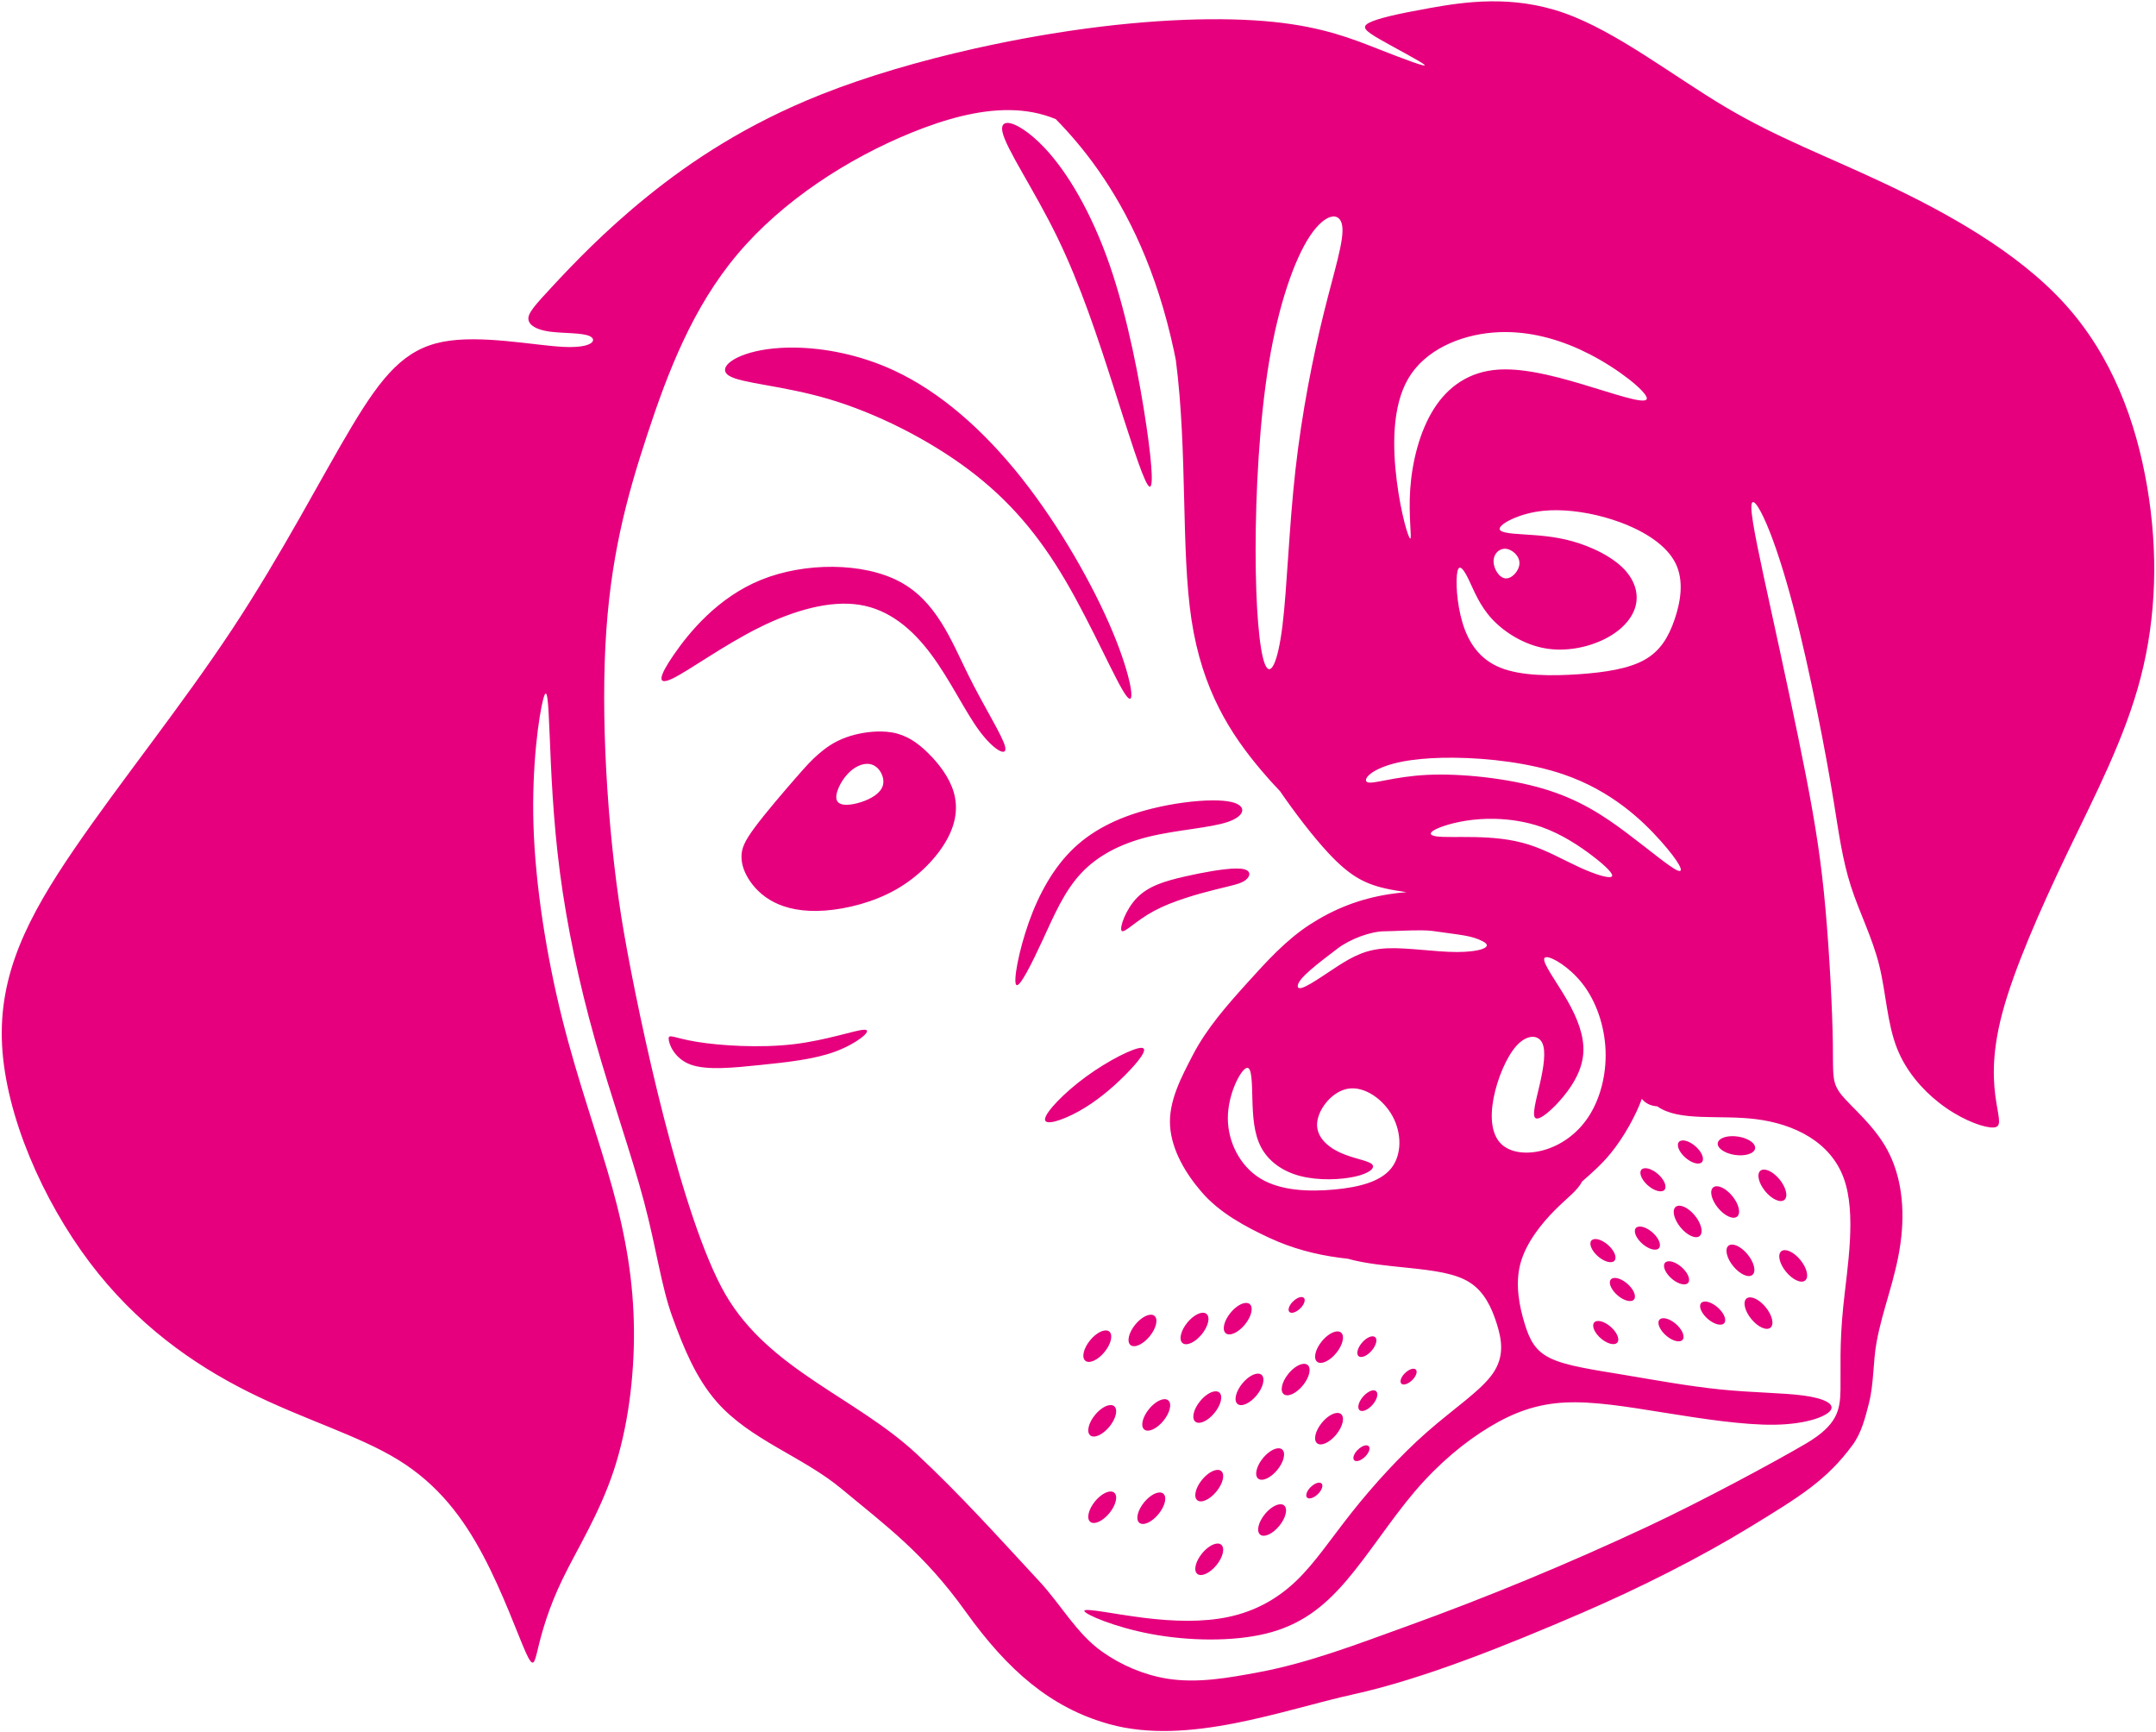 <svg width="956" height="768" viewBox="0 0 956 768" fill="none" xmlns="http://www.w3.org/2000/svg">
<path d="M660.824 0.593C650.715 0.721 641.632 2.21 634.14 3.544C619.156 6.212 610.536 8.265 607.046 10.112C603.556 11.96 605.198 13.603 611.972 17.503C618.746 21.403 630.649 27.558 631.675 28.79C632.702 30.022 622.85 26.328 611.355 21.812C599.86 17.296 586.726 11.96 564.558 9.702C542.39 7.444 511.19 8.264 474.859 13.601C472.862 13.894 470.847 14.206 468.822 14.527C468.041 14.65 467.257 14.778 466.472 14.905C465.108 15.127 463.739 15.355 462.365 15.589C461.631 15.714 460.898 15.838 460.162 15.966C458.531 16.25 456.895 16.543 455.253 16.843C454.729 16.939 454.208 17.029 453.683 17.126C453.673 17.128 453.662 17.13 453.652 17.132C451.65 17.504 449.64 17.889 447.627 18.284C446.779 18.451 445.93 18.624 445.082 18.794C443.824 19.047 442.565 19.302 441.304 19.564C440.328 19.766 439.352 19.971 438.375 20.179C437.193 20.43 436.011 20.689 434.828 20.948C433.857 21.161 432.888 21.369 431.918 21.587C431.909 21.589 431.9 21.591 431.89 21.593C408.185 26.917 384.489 33.789 364.021 41.925C330.974 55.062 306.343 71.484 287.048 87.083C267.754 102.683 253.796 117.462 245.38 126.494C236.965 135.525 234.093 138.807 234.298 141.476C234.504 144.145 237.787 146.198 243.74 147.019C249.692 147.84 258.311 147.431 261.595 149.072C264.879 150.713 262.829 154.407 249.898 153.792C236.967 153.177 213.157 148.253 196.326 151.537C179.494 154.82 169.641 166.312 156.093 188.892C142.545 211.472 125.305 245.131 102.931 278.999C80.558 312.868 53.053 346.94 32.732 376.703C12.411 406.465 -0.725 431.918 0.917 463.324C2.559 494.73 18.981 532.084 39.712 559.589C60.444 587.094 85.484 604.746 110.115 617.062C134.746 629.377 158.967 636.356 176.619 647.234C194.27 658.112 205.355 672.891 214.181 689.517C223.007 706.143 229.574 724.616 233.064 732.415C236.554 740.215 236.963 737.341 238.605 730.57C240.246 723.799 243.123 713.119 249.486 699.984C255.848 686.848 265.701 671.248 272.064 652.16C278.427 633.072 281.301 610.492 281.095 589.351C280.89 568.21 277.606 548.504 271.449 526.337C265.291 504.17 256.257 479.537 249.279 451.622C242.3 423.708 237.375 392.507 236.554 365.824C235.733 339.14 239.018 316.97 240.865 309.992C242.712 303.013 243.124 311.227 243.74 326.212C244.356 341.198 245.174 362.949 248.253 386.554C251.332 410.16 256.669 435.611 263.853 461.064C271.037 486.516 280.069 511.967 285.611 532.904C291.153 553.84 293.204 570.262 298.13 583.81C303.057 597.358 308.529 610.955 317.941 621.628C332.771 638.446 355.918 645.71 373.154 660.052C392.994 676.561 409.589 688.538 428.199 714.511C446.809 740.484 465.851 757.119 491.794 764.349C526.827 774.113 568.841 758.046 600.099 751.167C631.357 744.288 668.716 729.188 701.74 714.935C727.253 703.923 753.805 690.543 775.972 676.996C798.14 663.448 809.938 656.264 821.449 640.638C825.388 635.291 827.08 628.524 828.716 622.087C830.963 613.252 830.47 603.918 832.113 594.951C834.807 580.25 840.425 567.388 842.683 551.378C844.941 535.369 842.887 520.999 836.935 509.915C830.983 498.832 821.128 491.032 816.613 485.49C816.021 484.764 815.526 484.078 815.103 483.4C815.033 483.288 814.975 483.177 814.91 483.066C814.708 482.722 814.524 482.378 814.359 482.033C814.301 481.911 814.239 481.791 814.185 481.669C814.11 481.499 814.045 481.326 813.978 481.154C813.924 481.016 813.869 480.878 813.82 480.738C813.76 480.567 813.707 480.394 813.654 480.22C813.61 480.076 813.566 479.93 813.527 479.783C813.475 479.59 813.427 479.395 813.382 479.197C813.353 479.067 813.327 478.935 813.3 478.802C813.259 478.596 813.218 478.389 813.183 478.175C813.17 478.093 813.16 478.007 813.148 477.923C813.053 477.285 812.976 476.616 812.923 475.884C812.923 475.877 812.924 475.868 812.923 475.861C812.878 475.229 812.854 474.527 812.832 473.806C812.815 473.279 812.803 472.718 812.794 472.134C812.785 471.544 812.773 470.984 812.769 470.33C812.756 468.146 812.759 465.583 812.714 462.507C812.509 448.35 811.277 423.296 809.429 402.771C807.582 382.246 805.12 366.235 800.81 344.068C796.5 321.901 790.34 293.574 785.414 270.996C780.487 248.417 776.793 231.585 776.587 225.427C776.382 219.27 779.666 223.787 783.361 232.408C787.056 241.029 791.162 253.754 795.062 268.533C798.962 283.312 802.655 300.142 805.734 315.331C808.813 330.521 811.277 344.066 813.33 356.792C815.382 369.519 817.023 381.424 820.718 392.919C824.413 404.415 830.161 415.497 833.24 427.812C836.319 440.127 836.73 453.676 841.246 464.966C845.197 474.845 852.292 482.992 859.779 488.863C860.314 489.282 860.85 489.69 861.388 490.085C861.926 490.481 862.465 490.866 863.003 491.238C871.625 497.19 880.245 500.064 883.939 499.859C887.633 499.653 886.401 496.369 885.169 488.57C883.938 480.771 882.706 468.453 887.837 449.16C892.969 429.866 904.464 403.592 916.779 377.935C929.094 352.278 942.232 327.235 949.211 300.347C956.189 273.459 957.01 244.721 952.084 215.781C947.157 186.84 936.484 157.693 915.343 134.499C894.202 111.306 862.591 94.063 836.113 81.542C809.635 69.022 788.288 61.221 765.093 47.468C741.899 33.715 716.859 14.013 693.666 5.802C682.069 1.697 670.933 0.465 660.824 0.593ZM447.724 48.812C454.88 48.895 461.733 50.139 468.162 52.827C474.441 59.235 480.708 66.525 486.828 75.222C500.246 94.289 512.956 120.066 520.548 155.554C520.845 156.942 521.122 158.37 521.404 159.786C526.655 200.73 523.598 243.61 528.318 274.726C533.085 306.153 545.796 325.574 559.214 341.464C561.947 344.7 564.713 347.783 567.546 350.722C574.758 361.176 582.364 370.981 588.699 377.835C599.469 389.488 606.532 392.666 618.89 394.784C620.408 395.044 622.01 395.287 623.669 395.523C621.098 395.735 618.586 396.029 616.142 396.405C602.778 398.465 591.429 403.01 580.849 409.855C570.269 416.699 561.639 426.233 553.205 435.575C544.226 445.521 535.14 455.751 528.966 467.644C523.871 477.459 518.084 488.2 518.833 499.233C519.565 510.005 525.754 520.28 532.804 528.456C540.758 537.681 552.045 543.768 563.093 548.896C572.756 553.38 583.285 556.201 593.847 557.583C595.112 557.749 596.397 557.906 597.697 558.054C605.348 560.243 615.371 561.151 624.083 562.052C635.988 563.283 645.43 564.514 651.792 568.618C658.155 572.723 661.439 579.702 663.697 586.886C665.955 594.07 667.186 601.461 661.849 609.056C656.512 616.651 644.608 624.448 632.703 634.917C620.797 645.386 608.893 658.521 599.451 670.427C590.008 682.332 583.031 693.005 574.615 701.011C566.199 709.017 556.349 714.352 544.853 716.816C533.358 719.279 520.223 718.87 507.085 717.228C493.948 715.586 480.812 712.711 480.812 714.148C480.812 715.585 493.948 721.332 510.369 724.411C526.789 727.49 546.494 727.899 561.478 724.204C576.462 720.509 586.726 712.71 596.783 701.011C606.839 689.312 616.694 673.711 627.367 661.191C638.04 648.67 649.535 639.229 660.414 632.661C671.292 626.093 681.554 622.398 694.074 621.782C706.593 621.167 721.374 623.63 738 626.298C754.625 628.966 773.099 631.839 786.851 631.634C800.603 631.428 809.635 628.146 811.687 625.273C813.739 622.4 808.814 619.934 799.783 618.702C790.751 617.471 777.616 617.471 763.248 616.034C748.879 614.597 733.279 611.724 719.732 609.466C706.185 607.208 694.692 605.567 687.712 602.282C680.733 598.998 678.269 594.072 676.011 586.683C673.754 579.294 671.702 569.441 674.166 560.204C676.629 550.968 683.608 542.346 689.56 536.394C695.039 530.914 699.642 527.693 701.46 523.855C706.04 519.856 710.276 516.086 714.156 511.357C720.21 503.976 725.481 494.204 728.009 487.153C728.263 487.456 728.523 487.744 728.794 488.003C730.467 489.596 732.505 490.314 734.865 490.485C744.509 497.356 762.095 494.158 778.318 496.124C795.796 498.243 811.687 506.366 817.513 522.255C823.339 538.144 819.101 561.802 817.335 579.105C815.57 596.407 816.276 607.353 816.099 616.181C815.923 625.009 814.864 631.718 800.738 640.017C786.612 648.316 754.307 665.689 730.294 676.915C695.276 693.286 659.49 708.111 623.128 721.23C601.801 728.924 580.443 737.193 558.156 741.359C544.76 743.862 530.817 746.397 517.371 744.185C507.114 742.498 497.059 738.208 488.593 732.177C477.356 724.172 470.428 711.4 461.05 701.28C443.209 682.027 425.636 662.447 406.421 644.564C379.519 619.525 341.155 607.335 321.734 573.966C302.313 540.597 283.437 452.339 276.728 413.851C270.019 375.362 266.489 325.221 268.431 286.556C270.373 247.891 277.787 220.701 286.968 192.806C296.149 164.91 307.096 136.307 327.046 112.65C346.997 88.992 375.953 70.278 404.201 58.802C419.207 52.706 434.016 48.652 447.724 48.812ZM446.56 54.499C444.828 54.578 443.986 55.807 444.48 58.347C445.916 65.736 458.643 84.211 468.906 105.353C479.169 126.494 486.968 150.303 493.742 171.444C500.515 192.586 506.263 211.061 508.931 214.96C511.6 218.86 511.189 208.187 508.316 188.689C505.443 169.191 500.106 140.861 492.101 117.667C484.096 94.474 473.42 76.411 463.158 65.532C456.423 58.393 449.867 54.348 446.56 54.499ZM591.058 95.978C593.182 95.822 594.691 97.231 595.14 100.015C596.166 106.377 591.652 119.924 586.931 139.013C582.21 158.102 577.283 182.735 574.41 208.392C571.536 234.049 570.716 260.737 568.664 277.36C566.611 293.983 563.326 300.549 560.863 294.392C558.399 288.234 556.757 269.352 556.757 243.9C556.757 218.447 558.398 186.429 562.708 160.566C567.019 134.702 573.999 114.998 580.773 104.735C584.583 98.963 588.328 96.177 591.058 95.978ZM667.662 147.212C680.708 147.265 693.459 151.149 704.953 157.075C718.088 163.849 729.585 173.293 730.201 176.372C730.817 179.451 720.555 176.165 707.212 172.06C693.87 167.954 677.45 163.028 664.519 163.849C651.588 164.669 642.145 171.24 635.781 181.298C629.417 191.356 626.135 204.9 625.314 216.806C624.493 228.712 626.135 238.974 625.314 238.769C624.493 238.563 621.208 227.889 619.361 213.316C617.514 198.742 617.102 180.271 624.492 167.751C631.881 155.231 647.073 148.662 662.056 147.431C663.929 147.277 665.798 147.204 667.662 147.212ZM352.289 154.101C347.92 154.049 343.854 154.306 340.21 154.819C325.637 156.872 317.837 163.027 323.173 166.517C328.51 170.007 346.982 170.83 367.712 176.987C388.442 183.145 411.433 194.64 429.496 208.187C447.558 221.733 460.694 237.333 472.599 257.653C484.504 277.974 495.179 303.016 499.49 308.558C503.8 314.099 501.749 300.141 493.333 280.026C484.918 259.912 470.137 233.637 453.101 212.085C436.065 190.533 416.771 173.703 396.451 164.261C381.211 157.179 365.393 154.255 352.289 154.101ZM690.431 226.194C699.403 226.27 709.494 228.25 718.5 231.585C729.583 235.69 739.025 241.851 742.925 249.65C746.825 257.448 745.185 266.89 742.517 274.691C739.849 282.491 736.153 288.645 729.173 292.546C722.194 296.447 711.933 298.09 700.027 298.911C688.121 299.732 674.577 299.731 665.339 296.036C656.102 292.341 651.174 284.954 648.505 276.128C645.837 267.302 645.429 257.037 646.25 253.343C647.07 249.649 649.122 252.52 651.38 257.241C653.638 261.962 656.101 268.532 661.644 274.485C667.187 280.439 675.807 285.775 685.044 287.417C694.281 289.059 704.132 287.006 711.521 283.312C718.91 279.617 723.839 274.279 725.275 268.532C726.711 262.786 724.658 256.626 719.322 251.495C715.987 248.289 711.369 245.481 706.419 243.277C705.43 242.836 704.426 242.42 703.417 242.028C701.4 241.246 699.36 240.566 697.359 240.001C689.354 237.743 681.966 237.332 675.603 236.921C669.24 236.511 663.903 236.101 665.134 233.843C666.366 231.585 674.168 227.48 684.429 226.454C686.353 226.262 688.361 226.177 690.431 226.194ZM667.062 243.277C667.238 243.269 667.416 243.272 667.595 243.285C670.467 243.49 673.753 246.366 673.753 249.65C673.754 252.933 670.47 256.627 667.595 256.421C664.72 256.216 662.259 252.112 662.259 248.827C662.26 245.748 664.425 243.392 667.062 243.279V243.277ZM369.382 251.29C358.478 251.188 347.187 253.139 337.541 257.038C318.247 264.837 305.521 280.438 298.748 290.29C291.974 300.143 291.153 304.246 298.337 300.757C305.522 297.268 320.71 286.184 336.31 278.384C351.91 270.584 367.92 266.067 381.056 268.12C394.192 270.173 404.455 278.796 412.871 290.085C421.286 301.374 427.853 315.331 434.216 323.952C440.58 332.574 446.739 335.857 445.712 331.136C444.686 326.415 436.477 313.688 429.087 298.704C421.698 283.72 415.128 266.477 398.914 257.857C390.806 253.547 380.287 251.393 369.382 251.29ZM390.597 324.292C385.424 324.231 379.898 325.247 375.498 326.792C369.63 328.852 365.76 331.848 362.826 334.407C359.892 336.967 357.895 339.089 352.777 344.956C347.658 350.824 339.42 360.437 334.738 366.741C330.056 373.046 328.931 376.043 328.806 379.228C328.681 382.412 329.555 385.78 331.802 389.464C334.05 393.148 337.67 397.141 343.164 399.95C348.657 402.759 356.022 404.383 365.697 403.696C375.372 403.01 387.358 400.013 397.345 394.333C407.332 388.653 415.324 380.288 419.693 372.548C424.062 364.808 424.809 357.691 422.875 351.138C420.94 344.585 416.321 338.591 411.578 333.909C406.834 329.228 401.964 325.857 395.597 324.734C394.005 324.453 392.321 324.313 390.597 324.292ZM644.591 335.925C660.12 336.051 678.447 338.269 693.15 343.267C714.535 350.537 728.244 363.688 736.421 372.876C744.599 382.064 747.244 387.287 743.875 385.925C740.505 384.563 731.118 376.613 721.027 369.062C710.935 361.51 700.139 354.355 684.365 349.677C668.591 344.998 647.838 342.797 632.798 343.534C617.759 344.271 608.427 347.946 606.187 346.718C603.947 345.489 608.799 339.359 625.753 336.985C631.052 336.244 637.533 335.868 644.591 335.925ZM384.527 338.644C385.44 338.645 386.313 338.816 387.119 339.169C390.34 340.581 392.46 344.908 391.445 348.306C390.43 351.704 386.28 354.175 381.734 355.632C377.188 357.089 372.246 357.531 371.097 354.882C369.949 352.233 372.596 346.496 376.083 342.876C378.699 340.161 381.788 338.64 384.527 338.644ZM537.539 354.841C530.009 354.892 520.159 356.177 510.986 358.435C497.644 361.719 485.739 367.058 476.501 375.679C467.264 384.3 460.697 396.2 456.181 408.927C451.665 421.654 449.201 435.2 450.638 436.636C452.075 438.072 457.414 427.4 462.339 416.728C467.265 406.055 471.78 395.38 479.169 387.376C486.558 379.372 496.822 374.033 509.341 370.954C521.861 367.876 536.642 367.057 544.441 364.388C552.24 361.719 553.062 357.203 546.083 355.562C543.903 355.049 540.961 354.818 537.539 354.841ZM662.681 363.017C669.485 363.164 676.734 364.259 683.474 366.618C692.461 369.764 700.55 375.158 706.392 379.651C712.234 384.145 715.828 387.741 714.63 388.64C713.432 389.539 707.441 387.741 700.55 384.595C693.659 381.449 685.871 376.956 677.783 374.409C669.694 371.863 661.304 371.262 653.964 371.112C646.624 370.963 640.335 371.261 637.039 370.812C633.743 370.362 633.444 369.164 636.89 367.517C640.336 365.869 647.526 363.772 656.064 363.173C658.198 363.023 660.413 362.968 662.681 363.017ZM547.986 385.044C542.437 385.118 533.255 386.79 525.4 388.581C516.423 390.629 509.18 392.833 504.14 398.03C499.1 403.228 496.264 411.417 497.367 412.677C498.47 413.936 503.51 408.266 511.699 403.857C519.887 399.447 531.227 396.299 538.787 394.409C546.346 392.52 550.125 391.888 552.33 390.155C554.534 388.423 555.164 385.586 550.125 385.114C549.495 385.056 548.778 385.034 547.986 385.044ZM630.363 412.452C632.275 412.471 633.957 412.549 635.15 412.722C647.875 414.569 652.407 414.677 657.539 417.345C662.67 420.013 655.693 422.065 646.044 422.066C636.396 422.066 624.082 420.013 615.05 420.423C606.019 420.833 600.273 423.707 592.677 428.634C585.081 433.561 575.642 440.537 575.437 437.253C575.232 433.969 584.529 427.043 593.15 420.476C598.538 416.371 607.735 412.872 614.005 412.866C616.827 412.864 624.627 412.395 630.363 412.452ZM685.646 424.353C688.287 424.168 695.895 428.814 701.462 435.817C707.825 443.822 711.522 454.906 711.933 465.784C712.344 476.663 709.469 487.335 704.337 495.136C699.206 502.936 691.819 507.862 684.429 509.915C677.039 511.968 669.648 511.146 665.542 507.04C661.437 502.934 660.617 495.546 662.259 486.925C663.902 478.304 668.007 468.454 672.523 463.528C677.039 458.603 681.965 458.601 683.812 462.294C685.659 465.987 684.429 473.377 682.787 480.562C681.144 487.746 679.093 494.725 680.941 495.751C682.789 496.777 688.533 491.851 693.253 486.105C697.974 480.358 701.669 473.789 702.08 466.607C702.49 459.424 699.617 451.621 694.896 443.411C690.175 435.201 683.606 426.581 684.837 424.733C684.991 424.503 685.269 424.379 685.646 424.353ZM383.033 456.532C378.996 456.743 366.549 461.181 352.117 462.913C336.723 464.761 319.067 463.528 309.009 461.886C298.952 460.244 296.49 458.191 296.49 460.448C296.49 462.706 298.951 469.274 306.136 471.942C313.321 474.611 325.227 473.381 337.132 472.15C349.038 470.918 360.941 469.686 370.384 466.196C379.827 462.706 386.805 456.958 383.726 456.548C383.534 456.523 383.302 456.518 383.033 456.532ZM506.265 464.552C502.981 464.347 491.485 470.094 481.632 477.278C471.779 484.463 463.569 493.082 463.365 496.161C463.16 499.24 470.961 496.78 478.349 492.675C485.738 488.57 492.718 482.82 498.669 476.868C504.621 470.916 509.549 464.757 506.265 464.552ZM552.916 473.417C555.115 473.073 555.127 480.012 555.32 487.132C555.525 494.726 555.934 502.526 559.218 508.685C562.503 514.843 568.662 519.357 576.667 521.409C584.673 523.462 594.521 523.054 600.886 521.616C607.251 520.179 610.124 517.715 608.277 516.073C606.429 514.432 599.862 513.611 594.115 510.942C588.367 508.274 583.442 503.757 584.058 497.599C584.674 491.44 590.829 483.644 598.013 482.618C605.197 481.593 613.409 487.337 617.513 494.931C621.618 502.524 621.618 511.969 616.898 517.921C612.178 523.873 602.735 526.336 591.652 527.362C580.568 528.389 567.842 527.979 558.81 522.437C549.778 516.894 544.441 506.222 544.441 495.753C544.441 485.284 549.777 475.022 552.445 473.585C552.612 473.495 552.769 473.44 552.916 473.417ZM768.064 503.704C764.518 503.738 761.926 504.982 761.673 506.773C761.352 509.026 764.8 511.382 769.375 512.034C773.948 512.686 777.916 511.387 778.236 509.134C778.558 506.881 775.111 504.525 770.537 503.872C769.707 503.754 768.874 503.697 768.064 503.704ZM746.16 505.587C745.613 505.595 745.15 505.722 744.794 505.96C743.21 507.021 744.061 510.01 746.697 512.638C749.333 515.266 752.756 516.536 754.341 515.476C755.925 514.414 755.072 511.425 752.437 508.798C750.469 506.836 747.977 505.561 746.16 505.587ZM729.533 517.903C728.986 517.911 728.523 518.038 728.167 518.276C726.584 519.338 727.436 522.327 730.072 524.954C732.707 527.581 736.128 528.851 737.714 527.792C739.299 526.731 738.448 523.742 735.812 521.114C733.843 519.152 731.35 517.877 729.533 517.903ZM782.113 518.519C781.506 518.529 780.991 518.701 780.595 519.025C778.835 520.468 779.782 524.535 782.71 528.109C785.638 531.681 789.438 533.409 791.199 531.968C792.959 530.525 792.013 526.459 789.085 522.886C786.9 520.217 784.131 518.483 782.113 518.519ZM761.175 525.907C760.569 525.918 760.055 526.09 759.66 526.413C757.898 527.856 758.845 531.925 761.775 535.499C764.703 539.072 768.503 540.799 770.263 539.357C772.023 537.914 771.077 533.848 768.15 530.275C765.963 527.605 763.194 525.871 761.175 525.907ZM744.548 534.528C743.943 534.54 743.429 534.712 743.035 535.036C741.275 536.479 742.221 540.545 745.148 544.118C748.076 547.693 751.878 549.421 753.638 547.978C755.398 546.535 754.452 542.469 751.525 538.896C749.338 536.225 746.567 534.491 744.548 534.528ZM727.07 543.765C726.523 543.774 726.06 543.901 725.705 544.14C724.12 545.201 724.971 548.19 727.607 550.818C730.244 553.447 733.668 554.717 735.253 553.655C736.839 552.594 735.986 549.604 733.349 546.976C731.381 545.013 728.887 543.738 727.07 543.765ZM707.365 549.308C706.819 549.316 706.356 549.441 706 549.679C704.411 550.738 705.263 553.731 707.902 556.36C710.54 558.99 713.964 560.26 715.548 559.196C717.134 558.135 716.281 555.145 713.644 552.517C711.675 550.555 709.181 549.28 707.365 549.308ZM767.951 551.771C767.343 551.781 766.829 551.953 766.433 552.276C764.673 553.72 765.62 557.787 768.548 561.36C771.476 564.933 775.276 566.661 777.037 565.22C778.796 563.777 777.85 559.711 774.923 556.138C772.738 553.469 769.969 551.735 767.951 551.771ZM791.349 554.234C790.743 554.245 790.229 554.417 789.833 554.741C788.074 556.184 789.02 560.25 791.947 563.823C794.875 567.398 798.676 569.126 800.437 567.683C802.197 566.24 801.251 562.174 798.324 558.601C796.137 555.931 793.367 554.197 791.349 554.234ZM740.001 559.159C739.455 559.167 738.992 559.294 738.636 559.532C737.05 560.592 737.901 563.583 740.539 566.212C743.176 568.841 746.601 570.111 748.185 569.048C749.769 567.986 748.916 564.997 746.281 562.37C744.312 560.408 741.819 559.133 740.001 559.159ZM715.986 566.548C715.439 566.556 714.976 566.683 714.621 566.921C713.035 567.982 713.888 570.973 716.525 573.601C719.161 576.227 722.581 577.498 724.167 576.439C725.754 575.378 724.902 572.387 722.265 569.759C720.297 567.797 717.803 566.521 715.986 566.548ZM577.136 575.021C575.971 575.002 574.372 575.87 573.109 577.206C571.417 578.996 570.869 581.034 571.886 581.757C572.903 582.481 575.1 581.615 576.792 579.823C578.483 578.034 579.03 575.997 578.013 575.275C577.785 575.112 577.487 575.026 577.136 575.021ZM775.955 575.169C775.347 575.18 774.833 575.352 774.437 575.677C772.679 577.121 773.625 581.186 776.552 584.759C779.48 588.333 783.282 590.061 785.042 588.618C786.801 587.174 785.854 583.109 782.927 579.536C780.741 576.868 777.973 575.134 775.955 575.169ZM756.011 577.019C755.465 577.027 755.002 577.152 754.646 577.39C753.059 578.45 753.911 581.441 756.548 584.069C759.186 586.699 762.61 587.969 764.195 586.907C765.781 585.846 764.927 582.854 762.289 580.226C760.32 578.265 757.827 576.991 756.011 577.019ZM552.609 577.634C550.591 577.598 547.822 579.331 545.636 581.999C542.708 585.574 541.762 589.641 543.523 591.083C545.285 592.523 549.084 590.795 552.011 587.222C554.938 583.649 555.885 579.584 554.126 578.14C553.731 577.816 553.217 577.645 552.611 577.634H552.609ZM533.451 581.985C531.433 581.95 528.664 583.684 526.478 586.353C523.548 589.928 522.602 593.997 524.365 595.439C526.126 596.88 529.927 595.152 532.855 591.577C535.782 588.004 536.728 583.938 534.968 582.495C534.573 582.17 534.058 581.997 533.451 581.985ZM510.375 582.859C508.356 582.823 505.588 584.557 503.402 587.226C500.475 590.798 499.528 594.864 501.287 596.308C503.048 597.75 506.849 596.021 509.777 592.446C512.704 588.874 513.651 584.808 511.892 583.364C511.496 583.041 510.982 582.869 510.375 582.859ZM737.537 584.407C736.99 584.415 736.528 584.541 736.171 584.778C734.586 585.839 735.439 588.83 738.076 591.458C740.712 594.086 744.135 595.357 745.72 594.296C747.305 593.235 746.453 590.246 743.818 587.618C741.849 585.655 739.354 584.38 737.537 584.407ZM708.595 585.638C708.049 585.646 707.586 585.773 707.23 586.011C705.643 587.071 706.495 590.062 709.132 592.691C711.77 595.32 715.195 596.59 716.779 595.526C718.364 594.466 717.512 591.476 714.876 588.849C712.907 586.886 710.412 585.61 708.595 585.638ZM490.345 589.825C488.328 589.789 485.559 591.522 483.373 594.191C480.444 597.764 479.497 601.831 481.257 603.275C483.019 604.716 486.82 602.988 489.748 599.413C492.674 595.841 493.621 591.775 491.863 590.331C491.467 590.007 490.952 589.836 490.345 589.825ZM593.105 590.261C591.087 590.224 588.317 591.959 586.13 594.628C583.203 598.202 582.257 602.267 584.017 603.71C585.778 605.152 589.58 603.423 592.507 599.849C595.434 596.275 596.38 592.21 594.621 590.767C594.225 590.443 593.711 590.272 593.105 590.261ZM608.669 592.437C607.29 592.413 605.398 593.552 603.904 595.306C601.904 597.652 601.257 600.322 602.458 601.271C603.66 602.221 606.259 601.086 608.261 598.737C610.262 596.389 610.909 593.718 609.705 592.771C609.435 592.558 609.084 592.444 608.669 592.437ZM578.3 604.63C576.283 604.592 573.513 606.326 571.326 608.995C568.397 612.57 567.451 616.637 569.212 618.079C570.974 619.521 574.775 617.792 577.703 614.218C580.63 610.644 581.576 606.579 579.816 605.136C579.421 604.812 578.907 604.641 578.3 604.63ZM626.773 606.804C625.607 606.787 624.007 607.657 622.746 608.993C621.055 610.783 620.508 612.82 621.525 613.542C622.542 614.265 624.737 613.4 626.429 611.61C628.122 609.82 628.668 607.782 627.65 607.06C627.422 606.896 627.124 606.81 626.773 606.804ZM557.833 608.982C555.815 608.946 553.047 610.68 550.861 613.349C547.931 616.925 546.985 620.994 548.75 622.435C550.511 623.875 554.311 622.146 557.238 618.573C560.166 614.999 561.112 610.932 559.351 609.489C558.956 609.165 558.442 608.993 557.835 608.982H557.833ZM609.103 616.384C607.724 616.361 605.832 617.5 604.339 619.253C602.338 621.601 601.692 624.273 602.896 625.22C604.1 626.166 606.697 625.03 608.697 622.683C610.696 620.336 611.342 617.666 610.14 616.718C609.87 616.504 609.518 616.391 609.103 616.384ZM539.113 616.821C537.095 616.784 534.325 618.517 532.138 621.187C529.21 624.761 528.264 628.828 530.025 630.271C531.786 631.712 535.587 629.984 538.515 626.409C541.442 622.836 542.388 618.77 540.628 617.327C540.233 617.004 539.719 616.832 539.113 616.821ZM516.468 620.304C514.45 620.268 511.681 622.003 509.496 624.671C506.568 628.245 505.623 632.311 507.384 633.753C509.145 635.196 512.946 633.468 515.875 629.894C518.803 626.319 519.748 622.251 517.986 620.81C517.591 620.486 517.077 620.315 516.47 620.304H516.468ZM492.523 622.917C490.505 622.881 487.737 624.614 485.55 627.282C482.622 630.856 481.675 634.923 483.435 636.366C485.196 637.809 488.997 636.081 491.925 632.507C494.854 628.933 495.8 624.865 494.039 623.423C493.643 623.1 493.129 622.928 492.523 622.917ZM593.105 626.401C591.087 626.364 588.317 628.098 586.13 630.767C583.202 634.341 582.256 638.408 584.017 639.851C585.778 641.293 589.58 639.564 592.507 635.989C595.434 632.416 596.38 628.35 594.621 626.907C594.225 626.584 593.711 626.412 593.105 626.401ZM605.875 640.769C604.709 640.751 603.11 641.62 601.847 642.956C600.156 644.745 599.609 646.781 600.625 647.505C601.642 648.227 603.838 647.361 605.529 645.571C607.221 643.781 607.769 641.744 606.751 641.021C606.523 640.859 606.225 640.774 605.875 640.769ZM566.978 642.075C564.96 642.04 562.191 643.774 560.005 646.443C557.078 650.016 556.132 654.082 557.892 655.525C559.654 656.965 563.454 655.236 566.38 651.663C569.307 648.09 570.253 644.024 568.494 642.581C568.099 642.258 567.586 642.087 566.98 642.075H566.978ZM539.982 651.655C537.964 651.619 535.195 653.352 533.009 656.021C530.081 659.595 529.135 663.662 530.896 665.105C532.658 666.545 536.457 664.816 539.384 661.243C542.311 657.67 543.257 653.604 541.498 652.161C541.103 651.838 540.589 651.667 539.984 651.655H539.982ZM584.972 657.314C583.806 657.296 582.207 658.165 580.945 659.501C579.254 661.292 578.708 663.328 579.726 664.05C580.743 664.773 582.939 663.908 584.63 662.118C586.323 660.327 586.869 658.289 585.849 657.568C585.621 657.405 585.324 657.319 584.974 657.314H584.972ZM492.523 661.234C490.505 661.197 487.737 662.93 485.55 665.599C482.622 669.172 481.675 673.239 483.435 674.683C485.196 676.126 488.997 674.398 491.925 670.823C494.854 667.249 495.8 663.182 494.039 661.739C493.643 661.416 493.129 661.244 492.523 661.234ZM514.294 661.669C512.277 661.631 509.507 663.365 507.32 666.034C504.391 669.609 503.445 673.676 505.207 675.118C506.968 676.56 510.769 674.831 513.697 671.257C516.624 667.683 517.569 663.617 515.808 662.175C515.413 661.852 514.9 661.68 514.294 661.669ZM567.849 666.894C565.831 666.858 563.062 668.592 560.876 671.261C557.949 674.834 557.003 678.9 558.763 680.343C560.523 681.787 564.325 680.06 567.253 676.485C570.183 672.91 571.129 668.841 569.367 667.4C568.971 667.076 568.456 666.904 567.849 666.894ZM539.982 684.31C537.964 684.274 535.195 686.008 533.009 688.677C530.081 692.251 529.135 696.319 530.896 697.761C532.657 699.202 536.457 697.474 539.384 693.901C542.313 690.327 543.259 686.26 541.498 684.818C541.103 684.494 540.59 684.321 539.984 684.31H539.982Z" fill="#E6007E"/>
</svg>
